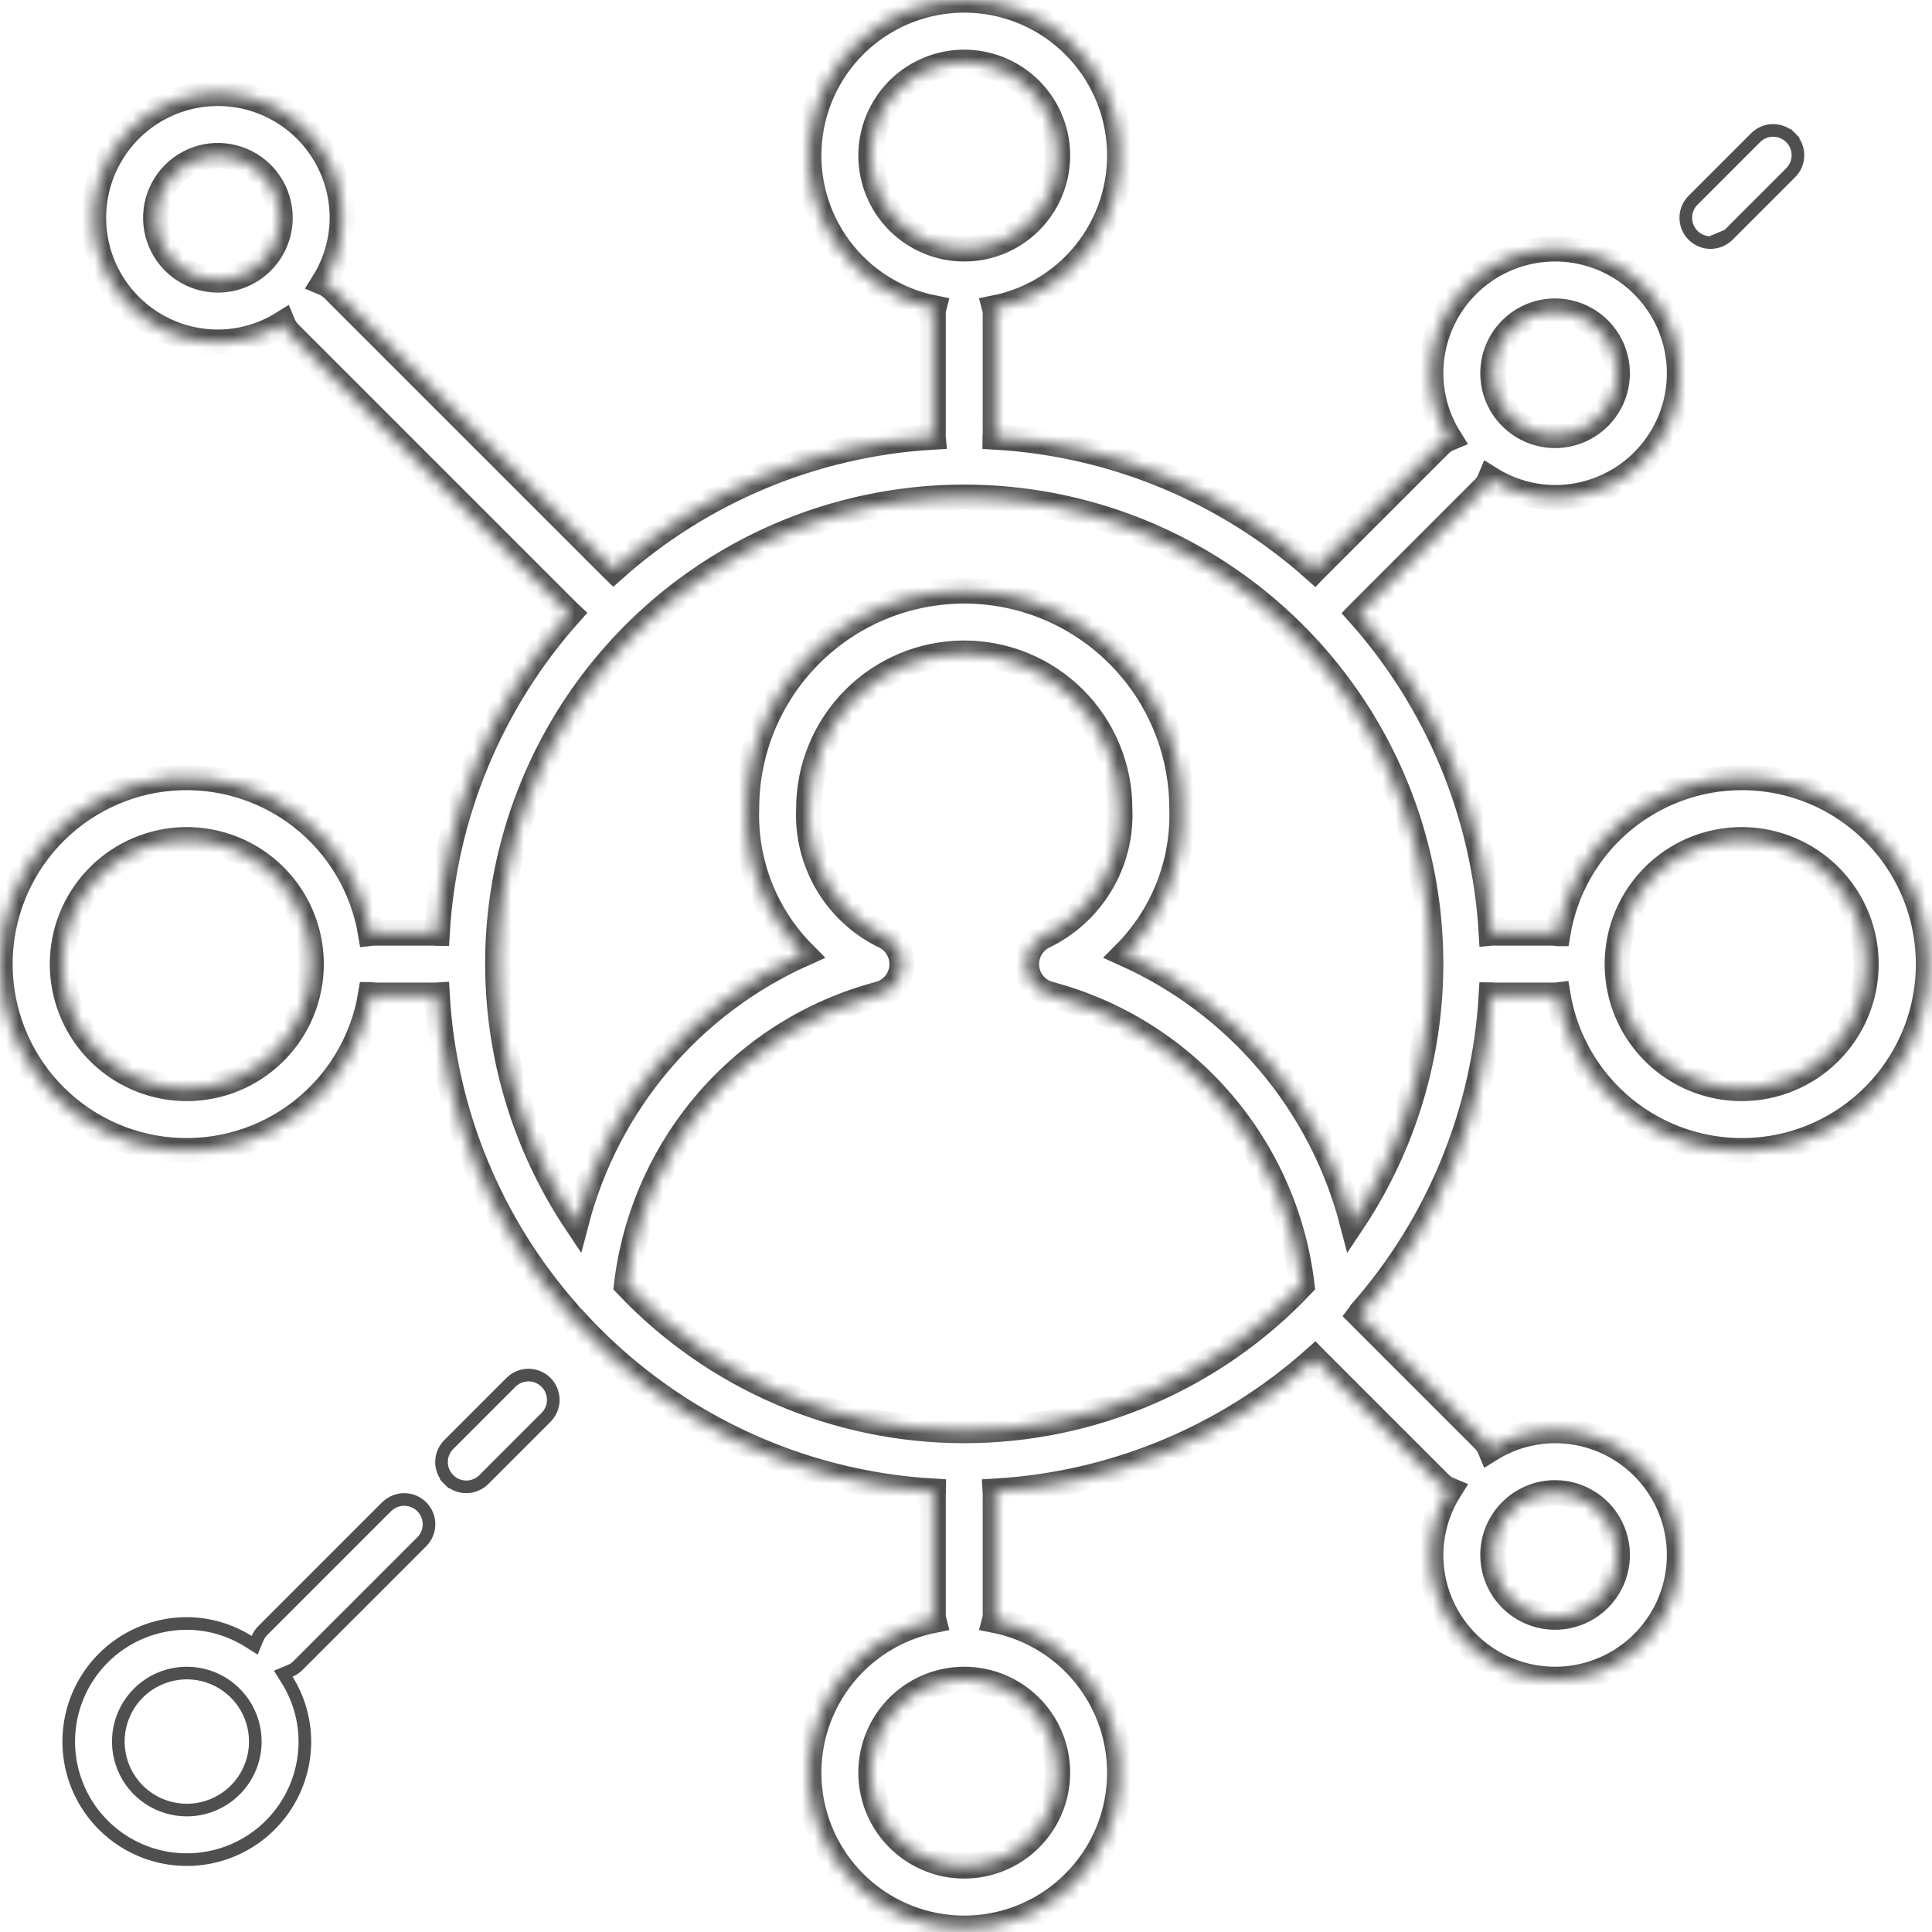 <svg width="153" height="153" viewBox="0 0 153 153" fill="none" xmlns="http://www.w3.org/2000/svg">
<mask id="path-1-inside-1" fill="white">
<path d="M137.928 61.575C134.431 61.579 131.049 62.823 128.384 65.085C125.718 67.348 123.941 70.483 123.369 73.932C123.292 73.932 123.228 73.888 123.152 73.888H118.226C118.182 73.888 118.145 73.91 118.103 73.913C117.564 64.523 113.862 55.593 107.6 48.577C107.617 48.559 107.639 48.557 107.654 48.54L117.505 38.689C117.722 38.469 117.894 38.209 118.012 37.923C119.553 38.888 121.333 39.403 123.152 39.41C125.1 39.41 127.005 38.833 128.625 37.75C130.245 36.668 131.507 35.129 132.253 33.329C132.998 31.529 133.193 29.549 132.813 27.638C132.433 25.727 131.495 23.972 130.117 22.594C128.74 21.216 126.984 20.278 125.074 19.898C123.163 19.518 121.182 19.713 119.382 20.459C117.582 21.204 116.044 22.467 114.961 24.087C113.879 25.707 113.301 27.611 113.301 29.56C113.305 31.377 113.817 33.157 114.779 34.699C114.493 34.817 114.233 34.99 114.013 35.207L104.162 45.057C104.145 45.072 104.142 45.094 104.125 45.111C97.111 38.851 88.185 35.149 78.799 34.608C78.799 34.566 78.823 34.529 78.823 34.485V24.634C78.812 24.551 78.796 24.469 78.774 24.388C81.771 23.789 84.438 22.097 86.256 19.642C88.075 17.186 88.915 14.142 88.614 11.101C88.313 8.06 86.892 5.239 84.628 3.188C82.363 1.136 79.416 0 76.361 0C73.305 0 70.358 1.136 68.094 3.188C65.829 5.239 64.408 8.06 64.107 11.101C63.806 14.142 64.647 17.186 66.465 19.642C68.284 22.097 70.951 23.789 73.947 24.388C73.926 24.469 73.909 24.551 73.898 24.634V34.485C73.898 34.529 73.92 34.566 73.923 34.608C64.533 35.147 55.603 38.849 48.587 45.111C48.569 45.094 48.567 45.072 48.55 45.057L26.386 22.893C26.165 22.676 25.905 22.504 25.62 22.386C26.585 20.845 27.1 19.065 27.107 17.246C27.107 15.298 26.529 13.393 25.447 11.774C24.364 10.153 22.826 8.891 21.026 8.145C19.226 7.4 17.245 7.205 15.335 7.585C13.424 7.965 11.668 8.903 10.291 10.281C8.913 11.658 7.975 13.414 7.595 15.325C7.215 17.235 7.41 19.216 8.155 21.016C8.901 22.816 10.164 24.354 11.784 25.437C13.403 26.519 15.308 27.097 17.256 27.097C19.074 27.093 20.854 26.581 22.396 25.619C22.514 25.905 22.686 26.165 22.903 26.385L45.067 48.549C45.082 48.567 45.104 48.569 45.122 48.586C38.861 55.6 35.16 64.527 34.618 73.913C34.576 73.913 34.539 73.888 34.495 73.888H29.57C29.493 73.888 29.429 73.925 29.353 73.932C28.746 70.273 26.785 66.977 23.86 64.697C20.935 62.417 17.259 61.32 13.563 61.624C9.867 61.929 6.42 63.612 3.907 66.341C1.395 69.069 0 72.642 0 76.351C0 80.06 1.395 83.633 3.907 86.361C6.42 89.089 9.867 90.772 13.563 91.077C17.259 91.382 20.935 90.285 23.86 88.005C26.785 85.725 28.746 82.428 29.353 78.769C29.429 78.769 29.493 78.813 29.57 78.813H34.495C34.539 78.813 34.576 78.791 34.618 78.789C35.151 88.108 38.802 96.978 44.984 103.972C45.103 104.149 45.246 104.308 45.41 104.445C52.756 112.558 62.996 117.46 73.923 118.093C73.923 118.135 73.898 118.172 73.898 118.216V128.067C73.909 128.15 73.926 128.232 73.947 128.313C70.951 128.912 68.284 130.604 66.465 133.06C64.647 135.515 63.806 138.56 64.107 141.601C64.408 144.642 65.829 147.462 68.094 149.514C70.358 151.565 73.305 152.701 76.361 152.701C79.416 152.701 82.363 151.565 84.628 149.514C86.892 147.462 88.313 144.642 88.614 141.601C88.915 138.56 88.075 135.515 86.256 133.06C84.438 130.604 81.771 128.912 78.774 128.313C78.796 128.232 78.812 128.15 78.823 128.067V118.216C78.823 118.172 78.801 118.135 78.799 118.093C88.188 117.554 97.118 113.852 104.135 107.59C104.152 107.607 104.155 107.629 104.172 107.644L114.023 117.495C114.243 117.712 114.503 117.884 114.789 118.002C113.823 119.543 113.308 121.323 113.301 123.142C113.301 125.09 113.879 126.995 114.961 128.615C116.044 130.234 117.582 131.497 119.382 132.243C121.182 132.988 123.163 133.183 125.074 132.803C126.984 132.423 128.74 131.485 130.117 130.107C131.495 128.73 132.433 126.974 132.813 125.064C133.193 123.153 132.998 121.172 132.253 119.372C131.507 117.572 130.245 116.034 128.625 114.951C127.005 113.869 125.1 113.291 123.152 113.291C121.334 113.295 119.554 113.807 118.012 114.769C117.894 114.483 117.722 114.223 117.505 114.003L107.654 104.152C107.696 104.098 107.711 104.029 107.748 103.97C113.925 96.975 117.572 88.106 118.103 78.789C118.145 78.789 118.182 78.813 118.226 78.813H123.152C123.228 78.813 123.292 78.776 123.369 78.769C123.83 81.551 125.078 84.142 126.965 86.238C128.852 88.334 131.299 89.845 134.017 90.595C136.735 91.345 139.611 91.301 142.306 90.469C145 89.637 147.4 88.051 149.222 85.899C151.044 83.747 152.213 81.119 152.589 78.324C152.966 75.53 152.535 72.686 151.347 70.128C150.16 67.57 148.265 65.406 145.887 63.891C143.51 62.375 140.748 61.571 137.928 61.575ZM123.152 24.634C124.126 24.634 125.078 24.923 125.888 25.464C126.698 26.006 127.329 26.775 127.702 27.675C128.075 28.575 128.173 29.565 127.983 30.521C127.792 31.476 127.323 32.354 126.635 33.042C125.946 33.731 125.068 34.2 124.113 34.39C123.157 34.581 122.167 34.483 121.267 34.11C120.367 33.737 119.598 33.106 119.056 32.296C118.515 31.486 118.226 30.534 118.226 29.56C118.226 28.253 118.745 27.001 119.669 26.077C120.593 25.153 121.846 24.634 123.152 24.634ZM17.256 22.172C16.282 22.172 15.33 21.883 14.52 21.341C13.71 20.8 13.079 20.031 12.706 19.131C12.333 18.231 12.236 17.241 12.425 16.285C12.616 15.33 13.085 14.452 13.774 13.764C14.462 13.075 15.34 12.606 16.295 12.415C17.251 12.226 18.241 12.323 19.141 12.696C20.041 13.069 20.81 13.7 21.352 14.51C21.893 15.32 22.182 16.272 22.182 17.246C22.182 18.552 21.663 19.805 20.739 20.729C19.815 21.653 18.563 22.172 17.256 22.172ZM14.794 86.201C12.845 86.201 10.941 85.624 9.321 84.541C7.701 83.459 6.438 81.92 5.693 80.12C4.947 78.32 4.752 76.34 5.132 74.429C5.512 72.518 6.45 70.763 7.828 69.385C9.206 68.007 10.961 67.069 12.872 66.689C14.783 66.309 16.763 66.504 18.563 67.25C20.363 67.995 21.902 69.258 22.984 70.878C24.067 72.498 24.644 74.402 24.644 76.351C24.644 78.963 23.607 81.469 21.759 83.316C19.912 85.164 17.406 86.201 14.794 86.201ZM123.152 118.216C124.126 118.216 125.078 118.505 125.888 119.046C126.698 119.588 127.329 120.357 127.702 121.257C128.075 122.157 128.173 123.147 127.983 124.103C127.792 125.058 127.323 125.936 126.635 126.625C125.946 127.313 125.068 127.782 124.113 127.973C123.157 128.163 122.167 128.065 121.267 127.692C120.367 127.319 119.598 126.688 119.056 125.878C118.515 125.068 118.226 124.116 118.226 123.142C118.226 121.835 118.745 120.583 119.669 119.659C120.593 118.735 121.846 118.216 123.152 118.216ZM68.973 12.321C68.973 10.86 69.406 9.431 70.218 8.216C71.03 7.001 72.183 6.054 73.534 5.495C74.883 4.936 76.369 4.79 77.802 5.075C79.235 5.36 80.552 6.063 81.585 7.097C82.618 8.13 83.322 9.446 83.607 10.88C83.892 12.313 83.746 13.798 83.186 15.148C82.627 16.498 81.68 17.652 80.465 18.464C79.25 19.276 77.822 19.709 76.361 19.709C74.401 19.709 72.522 18.93 71.137 17.545C69.751 16.16 68.973 14.28 68.973 12.321ZM83.749 140.381C83.749 141.842 83.316 143.27 82.504 144.485C81.692 145.7 80.538 146.647 79.188 147.206C77.838 147.765 76.353 147.912 74.919 147.627C73.486 147.342 72.17 146.638 71.137 145.605C70.103 144.571 69.4 143.255 69.115 141.822C68.83 140.389 68.976 138.903 69.535 137.553C70.094 136.203 71.041 135.049 72.256 134.238C73.471 133.426 74.9 132.993 76.361 132.993C78.32 132.993 80.199 133.771 81.585 135.156C82.97 136.542 83.749 138.421 83.749 140.381ZM76.361 113.291C71.353 113.29 66.399 112.266 61.8 110.284C57.202 108.301 53.057 105.401 49.618 101.761C50.259 96.373 52.499 91.302 56.05 87.2C59.601 83.097 64.299 80.153 69.539 78.747C70.028 78.631 70.47 78.369 70.805 77.995C71.141 77.621 71.354 77.154 71.416 76.655C71.478 76.157 71.387 75.651 71.153 75.206C70.92 74.761 70.556 74.398 70.111 74.166C68.215 73.262 66.628 71.819 65.55 70.017C64.471 68.215 63.949 66.135 64.047 64.037C64.047 60.772 65.345 57.64 67.654 55.33C69.963 53.021 73.095 51.724 76.361 51.724C79.626 51.724 82.758 53.021 85.068 55.33C87.377 57.64 88.674 60.772 88.674 64.037C88.773 66.135 88.25 68.215 87.172 70.017C86.093 71.819 84.507 73.262 82.611 74.166C82.165 74.398 81.802 74.761 81.568 75.206C81.335 75.651 81.243 76.157 81.305 76.655C81.368 77.154 81.581 77.621 81.916 77.995C82.252 78.369 82.694 78.631 83.182 78.747C88.422 80.153 93.121 83.097 96.671 87.2C100.222 91.302 102.462 96.373 103.103 101.761C99.665 105.401 95.519 108.301 90.921 110.284C86.323 112.266 81.368 113.29 76.361 113.291ZM107.093 96.813C105.876 92.143 103.627 87.806 100.509 84.122C97.392 80.438 93.487 77.501 89.083 75.528C90.58 74.022 91.753 72.226 92.53 70.25C93.307 68.274 93.671 66.159 93.6 64.037C93.6 59.465 91.783 55.081 88.55 51.848C85.317 48.615 80.933 46.798 76.361 46.798C71.789 46.798 67.404 48.615 64.171 51.848C60.938 55.081 59.122 59.465 59.122 64.037C59.051 66.159 59.415 68.274 60.191 70.25C60.968 72.226 62.141 74.022 63.639 75.528C59.234 77.501 55.329 80.438 52.212 84.122C49.095 87.806 46.845 92.143 45.629 96.813C41.919 91.25 39.788 84.784 39.464 78.105C39.14 71.426 40.635 64.785 43.79 58.889C46.944 52.993 51.64 48.064 57.376 44.627C63.112 41.191 69.674 39.376 76.361 39.376C83.048 39.376 89.609 41.191 95.345 44.627C101.081 48.064 105.777 52.993 108.932 58.889C112.087 64.785 113.582 71.426 113.258 78.105C112.934 84.784 110.803 91.25 107.093 96.813ZM137.928 86.201C135.98 86.201 134.075 85.624 132.455 84.541C130.835 83.459 129.573 81.92 128.827 80.12C128.081 78.32 127.886 76.34 128.266 74.429C128.647 72.518 129.585 70.763 130.962 69.385C132.34 68.007 134.095 67.069 136.006 66.689C137.917 66.309 139.898 66.504 141.698 67.25C143.498 67.995 145.036 69.258 146.119 70.878C147.201 72.498 147.779 74.402 147.779 76.351C147.779 78.963 146.741 81.469 144.893 83.316C143.046 85.164 140.54 86.201 137.928 86.201Z"/>
</mask>
<path d="M137.928 61.575C134.431 61.579 131.049 62.823 128.384 65.085C125.718 67.348 123.941 70.483 123.369 73.932C123.292 73.932 123.228 73.888 123.152 73.888H118.226C118.182 73.888 118.145 73.91 118.103 73.913C117.564 64.523 113.862 55.593 107.6 48.577C107.617 48.559 107.639 48.557 107.654 48.54L117.505 38.689C117.722 38.469 117.894 38.209 118.012 37.923C119.553 38.888 121.333 39.403 123.152 39.41C125.1 39.41 127.005 38.833 128.625 37.75C130.245 36.668 131.507 35.129 132.253 33.329C132.998 31.529 133.193 29.549 132.813 27.638C132.433 25.727 131.495 23.972 130.117 22.594C128.74 21.216 126.984 20.278 125.074 19.898C123.163 19.518 121.182 19.713 119.382 20.459C117.582 21.204 116.044 22.467 114.961 24.087C113.879 25.707 113.301 27.611 113.301 29.56C113.305 31.377 113.817 33.157 114.779 34.699C114.493 34.817 114.233 34.99 114.013 35.207L104.162 45.057C104.145 45.072 104.142 45.094 104.125 45.111C97.111 38.851 88.185 35.149 78.799 34.608C78.799 34.566 78.823 34.529 78.823 34.485V24.634C78.812 24.551 78.796 24.469 78.774 24.388C81.771 23.789 84.438 22.097 86.256 19.642C88.075 17.186 88.915 14.142 88.614 11.101C88.313 8.06 86.892 5.239 84.628 3.188C82.363 1.136 79.416 0 76.361 0C73.305 0 70.358 1.136 68.094 3.188C65.829 5.239 64.408 8.06 64.107 11.101C63.806 14.142 64.647 17.186 66.465 19.642C68.284 22.097 70.951 23.789 73.947 24.388C73.926 24.469 73.909 24.551 73.898 24.634V34.485C73.898 34.529 73.92 34.566 73.923 34.608C64.533 35.147 55.603 38.849 48.587 45.111C48.569 45.094 48.567 45.072 48.55 45.057L26.386 22.893C26.165 22.676 25.905 22.504 25.62 22.386C26.585 20.845 27.1 19.065 27.107 17.246C27.107 15.298 26.529 13.393 25.447 11.774C24.364 10.153 22.826 8.891 21.026 8.145C19.226 7.4 17.245 7.205 15.335 7.585C13.424 7.965 11.668 8.903 10.291 10.281C8.913 11.658 7.975 13.414 7.595 15.325C7.215 17.235 7.41 19.216 8.155 21.016C8.901 22.816 10.164 24.354 11.784 25.437C13.403 26.519 15.308 27.097 17.256 27.097C19.074 27.093 20.854 26.581 22.396 25.619C22.514 25.905 22.686 26.165 22.903 26.385L45.067 48.549C45.082 48.567 45.104 48.569 45.122 48.586C38.861 55.6 35.16 64.527 34.618 73.913C34.576 73.913 34.539 73.888 34.495 73.888H29.57C29.493 73.888 29.429 73.925 29.353 73.932C28.746 70.273 26.785 66.977 23.86 64.697C20.935 62.417 17.259 61.32 13.563 61.624C9.867 61.929 6.42 63.612 3.907 66.341C1.395 69.069 0 72.642 0 76.351C0 80.06 1.395 83.633 3.907 86.361C6.42 89.089 9.867 90.772 13.563 91.077C17.259 91.382 20.935 90.285 23.86 88.005C26.785 85.725 28.746 82.428 29.353 78.769C29.429 78.769 29.493 78.813 29.57 78.813H34.495C34.539 78.813 34.576 78.791 34.618 78.789C35.151 88.108 38.802 96.978 44.984 103.972C45.103 104.149 45.246 104.308 45.41 104.445C52.756 112.558 62.996 117.46 73.923 118.093C73.923 118.135 73.898 118.172 73.898 118.216V128.067C73.909 128.15 73.926 128.232 73.947 128.313C70.951 128.912 68.284 130.604 66.465 133.06C64.647 135.515 63.806 138.56 64.107 141.601C64.408 144.642 65.829 147.462 68.094 149.514C70.358 151.565 73.305 152.701 76.361 152.701C79.416 152.701 82.363 151.565 84.628 149.514C86.892 147.462 88.313 144.642 88.614 141.601C88.915 138.56 88.075 135.515 86.256 133.06C84.438 130.604 81.771 128.912 78.774 128.313C78.796 128.232 78.812 128.15 78.823 128.067V118.216C78.823 118.172 78.801 118.135 78.799 118.093C88.188 117.554 97.118 113.852 104.135 107.59C104.152 107.607 104.155 107.629 104.172 107.644L114.023 117.495C114.243 117.712 114.503 117.884 114.789 118.002C113.823 119.543 113.308 121.323 113.301 123.142C113.301 125.09 113.879 126.995 114.961 128.615C116.044 130.234 117.582 131.497 119.382 132.243C121.182 132.988 123.163 133.183 125.074 132.803C126.984 132.423 128.74 131.485 130.117 130.107C131.495 128.73 132.433 126.974 132.813 125.064C133.193 123.153 132.998 121.172 132.253 119.372C131.507 117.572 130.245 116.034 128.625 114.951C127.005 113.869 125.1 113.291 123.152 113.291C121.334 113.295 119.554 113.807 118.012 114.769C117.894 114.483 117.722 114.223 117.505 114.003L107.654 104.152C107.696 104.098 107.711 104.029 107.748 103.97C113.925 96.975 117.572 88.106 118.103 78.789C118.145 78.789 118.182 78.813 118.226 78.813H123.152C123.228 78.813 123.292 78.776 123.369 78.769C123.83 81.551 125.078 84.142 126.965 86.238C128.852 88.334 131.299 89.845 134.017 90.595C136.735 91.345 139.611 91.301 142.306 90.469C145 89.637 147.4 88.051 149.222 85.899C151.044 83.747 152.213 81.119 152.589 78.324C152.966 75.53 152.535 72.686 151.347 70.128C150.16 67.57 148.265 65.406 145.887 63.891C143.51 62.375 140.748 61.571 137.928 61.575ZM123.152 24.634C124.126 24.634 125.078 24.923 125.888 25.464C126.698 26.006 127.329 26.775 127.702 27.675C128.075 28.575 128.173 29.565 127.983 30.521C127.792 31.476 127.323 32.354 126.635 33.042C125.946 33.731 125.068 34.2 124.113 34.39C123.157 34.581 122.167 34.483 121.267 34.11C120.367 33.737 119.598 33.106 119.056 32.296C118.515 31.486 118.226 30.534 118.226 29.56C118.226 28.253 118.745 27.001 119.669 26.077C120.593 25.153 121.846 24.634 123.152 24.634ZM17.256 22.172C16.282 22.172 15.33 21.883 14.52 21.341C13.71 20.8 13.079 20.031 12.706 19.131C12.333 18.231 12.236 17.241 12.425 16.285C12.616 15.33 13.085 14.452 13.774 13.764C14.462 13.075 15.34 12.606 16.295 12.415C17.251 12.226 18.241 12.323 19.141 12.696C20.041 13.069 20.81 13.7 21.352 14.51C21.893 15.32 22.182 16.272 22.182 17.246C22.182 18.552 21.663 19.805 20.739 20.729C19.815 21.653 18.563 22.172 17.256 22.172ZM14.794 86.201C12.845 86.201 10.941 85.624 9.321 84.541C7.701 83.459 6.438 81.92 5.693 80.12C4.947 78.32 4.752 76.34 5.132 74.429C5.512 72.518 6.45 70.763 7.828 69.385C9.206 68.007 10.961 67.069 12.872 66.689C14.783 66.309 16.763 66.504 18.563 67.25C20.363 67.995 21.902 69.258 22.984 70.878C24.067 72.498 24.644 74.402 24.644 76.351C24.644 78.963 23.607 81.469 21.759 83.316C19.912 85.164 17.406 86.201 14.794 86.201ZM123.152 118.216C124.126 118.216 125.078 118.505 125.888 119.046C126.698 119.588 127.329 120.357 127.702 121.257C128.075 122.157 128.173 123.147 127.983 124.103C127.792 125.058 127.323 125.936 126.635 126.625C125.946 127.313 125.068 127.782 124.113 127.973C123.157 128.163 122.167 128.065 121.267 127.692C120.367 127.319 119.598 126.688 119.056 125.878C118.515 125.068 118.226 124.116 118.226 123.142C118.226 121.835 118.745 120.583 119.669 119.659C120.593 118.735 121.846 118.216 123.152 118.216ZM68.973 12.321C68.973 10.86 69.406 9.431 70.218 8.216C71.03 7.001 72.183 6.054 73.534 5.495C74.883 4.936 76.369 4.79 77.802 5.075C79.235 5.36 80.552 6.063 81.585 7.097C82.618 8.13 83.322 9.446 83.607 10.88C83.892 12.313 83.746 13.798 83.186 15.148C82.627 16.498 81.68 17.652 80.465 18.464C79.25 19.276 77.822 19.709 76.361 19.709C74.401 19.709 72.522 18.93 71.137 17.545C69.751 16.16 68.973 14.28 68.973 12.321ZM83.749 140.381C83.749 141.842 83.316 143.27 82.504 144.485C81.692 145.7 80.538 146.647 79.188 147.206C77.838 147.765 76.353 147.912 74.919 147.627C73.486 147.342 72.17 146.638 71.137 145.605C70.103 144.571 69.4 143.255 69.115 141.822C68.83 140.389 68.976 138.903 69.535 137.553C70.094 136.203 71.041 135.049 72.256 134.238C73.471 133.426 74.9 132.993 76.361 132.993C78.32 132.993 80.199 133.771 81.585 135.156C82.97 136.542 83.749 138.421 83.749 140.381ZM76.361 113.291C71.353 113.29 66.399 112.266 61.8 110.284C57.202 108.301 53.057 105.401 49.618 101.761C50.259 96.373 52.499 91.302 56.05 87.2C59.601 83.097 64.299 80.153 69.539 78.747C70.028 78.631 70.47 78.369 70.805 77.995C71.141 77.621 71.354 77.154 71.416 76.655C71.478 76.157 71.387 75.651 71.153 75.206C70.92 74.761 70.556 74.398 70.111 74.166C68.215 73.262 66.628 71.819 65.55 70.017C64.471 68.215 63.949 66.135 64.047 64.037C64.047 60.772 65.345 57.64 67.654 55.33C69.963 53.021 73.095 51.724 76.361 51.724C79.626 51.724 82.758 53.021 85.068 55.33C87.377 57.64 88.674 60.772 88.674 64.037C88.773 66.135 88.25 68.215 87.172 70.017C86.093 71.819 84.507 73.262 82.611 74.166C82.165 74.398 81.802 74.761 81.568 75.206C81.335 75.651 81.243 76.157 81.305 76.655C81.368 77.154 81.581 77.621 81.916 77.995C82.252 78.369 82.694 78.631 83.182 78.747C88.422 80.153 93.121 83.097 96.671 87.2C100.222 91.302 102.462 96.373 103.103 101.761C99.665 105.401 95.519 108.301 90.921 110.284C86.323 112.266 81.368 113.29 76.361 113.291ZM107.093 96.813C105.876 92.143 103.627 87.806 100.509 84.122C97.392 80.438 93.487 77.501 89.083 75.528C90.58 74.022 91.753 72.226 92.53 70.25C93.307 68.274 93.671 66.159 93.6 64.037C93.6 59.465 91.783 55.081 88.55 51.848C85.317 48.615 80.933 46.798 76.361 46.798C71.789 46.798 67.404 48.615 64.171 51.848C60.938 55.081 59.122 59.465 59.122 64.037C59.051 66.159 59.415 68.274 60.191 70.25C60.968 72.226 62.141 74.022 63.639 75.528C59.234 77.501 55.329 80.438 52.212 84.122C49.095 87.806 46.845 92.143 45.629 96.813C41.919 91.25 39.788 84.784 39.464 78.105C39.14 71.426 40.635 64.785 43.79 58.889C46.944 52.993 51.64 48.064 57.376 44.627C63.112 41.191 69.674 39.376 76.361 39.376C83.048 39.376 89.609 41.191 95.345 44.627C101.081 48.064 105.777 52.993 108.932 58.889C112.087 64.785 113.582 71.426 113.258 78.105C112.934 84.784 110.803 91.25 107.093 96.813ZM137.928 86.201C135.98 86.201 134.075 85.624 132.455 84.541C130.835 83.459 129.573 81.92 128.827 80.12C128.081 78.32 127.886 76.34 128.266 74.429C128.647 72.518 129.585 70.763 130.962 69.385C132.34 68.007 134.095 67.069 136.006 66.689C137.917 66.309 139.898 66.504 141.698 67.25C143.498 67.995 145.036 69.258 146.119 70.878C147.201 72.498 147.779 74.402 147.779 76.351C147.779 78.963 146.741 81.469 144.893 83.316C143.046 85.164 140.54 86.201 137.928 86.201Z" stroke="#4F4F4F" stroke-width="2" mask="url(#path-1-inside-1)"/>
<path d="M19.668 129.978L20.169 130.292L20.395 129.745C20.488 129.52 20.624 129.315 20.795 129.141C20.796 129.141 20.796 129.14 20.797 129.14L30.498 119.438H30.503L30.648 119.298C31.019 118.94 31.514 118.742 32.029 118.747C32.544 118.751 33.036 118.958 33.4 119.321C33.764 119.685 33.97 120.178 33.975 120.692C33.979 121.206 33.782 121.7 33.426 122.07L23.581 131.915C23.581 131.915 23.581 131.916 23.58 131.916C23.407 132.087 23.201 132.223 22.976 132.316L22.43 132.542L22.742 133.043C23.655 134.506 24.14 136.194 24.144 137.918C24.144 139.768 23.596 141.575 22.568 143.113C21.541 144.651 20.081 145.849 18.372 146.557C16.663 147.265 14.783 147.45 12.969 147.089C11.155 146.728 9.489 145.838 8.182 144.53C6.874 143.222 5.983 141.556 5.622 139.742C5.262 137.928 5.447 136.048 6.155 134.339C6.862 132.631 8.061 131.17 9.599 130.143C11.136 129.116 12.944 128.567 14.793 128.567C16.517 128.574 18.206 129.063 19.668 129.978ZM11.779 142.429C12.672 143.025 13.72 143.343 14.794 143.343C16.233 143.343 17.612 142.772 18.63 141.754C19.647 140.737 20.219 139.357 20.219 137.918C20.219 136.845 19.901 135.796 19.305 134.904C18.708 134.011 17.861 133.316 16.87 132.905C15.878 132.495 14.787 132.387 13.735 132.597C12.683 132.806 11.716 133.323 10.957 134.082C10.198 134.84 9.682 135.807 9.472 136.859C9.263 137.912 9.371 139.003 9.781 139.994C10.192 140.985 10.887 141.833 11.779 142.429Z" stroke="#4F4F4F"/>
<path d="M35.564 114.372L35.564 114.372L35.57 114.366L40.492 109.444C40.862 109.088 41.357 108.892 41.87 108.896C42.385 108.9 42.877 109.107 43.241 109.471C43.605 109.835 43.811 110.327 43.816 110.842C43.82 111.355 43.623 111.849 43.267 112.219L38.345 117.141L38.345 117.141L38.339 117.148C38.158 117.335 37.942 117.484 37.702 117.587C37.463 117.69 37.205 117.744 36.945 117.747C36.684 117.749 36.425 117.699 36.184 117.601C35.943 117.502 35.724 117.356 35.54 117.172L35.189 117.522L35.54 117.172C35.355 116.988 35.21 116.768 35.111 116.527C35.012 116.286 34.963 116.028 34.965 115.767C34.967 115.506 35.021 115.249 35.124 115.009C35.227 114.77 35.377 114.553 35.564 114.372Z" stroke="#4F4F4F"/>
<path d="M136.853 18.634L136.853 18.634L141.778 13.708L141.784 13.702L141.784 13.702C141.972 13.521 142.121 13.305 142.224 13.065C142.327 12.826 142.381 12.568 142.384 12.308C142.386 12.047 142.336 11.789 142.237 11.547C142.139 11.306 141.993 11.087 141.809 10.903L142.159 10.552L141.809 10.903C141.624 10.719 141.405 10.573 141.164 10.474C140.923 10.375 140.664 10.326 140.404 10.328C140.143 10.33 139.886 10.384 139.646 10.487C139.407 10.59 139.19 10.74 139.009 10.927L139.003 10.933L139.003 10.933L134.078 15.859C134.078 15.859 134.078 15.859 134.078 15.859C133.803 16.133 133.616 16.483 133.541 16.863C133.465 17.244 133.504 17.639 133.652 17.997C133.801 18.356 134.052 18.662 134.375 18.878C134.698 19.094 135.077 19.209 135.465 19.209L136.853 18.634ZM136.853 18.634C136.485 19.002 135.986 19.209 135.465 19.209L136.853 18.634Z" stroke="#4F4F4F"/>
</svg>
